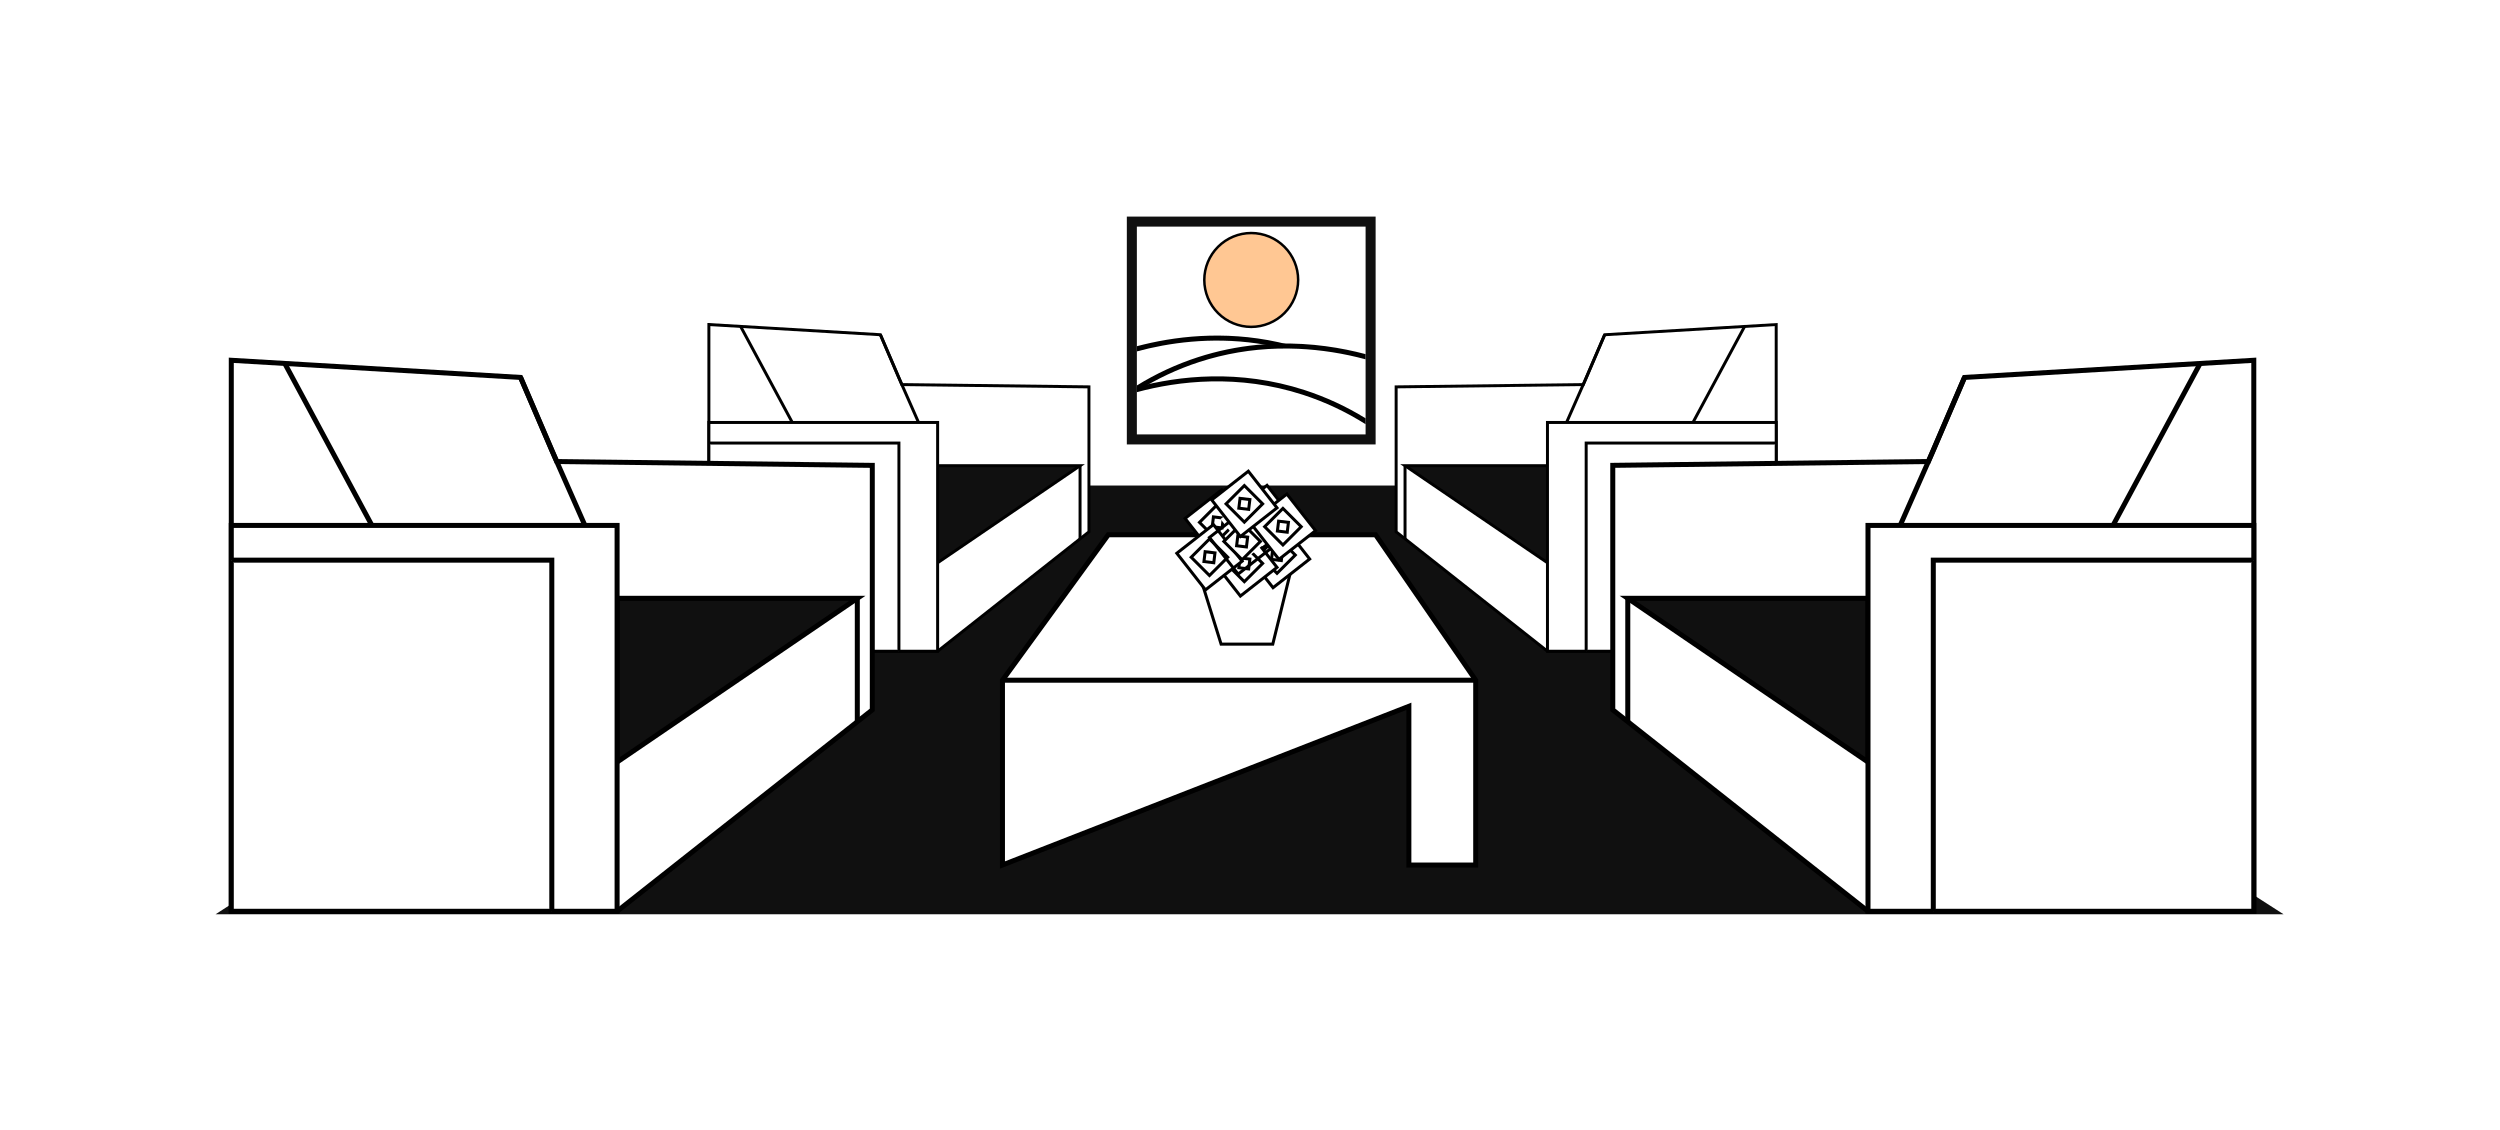 <svg width="1009" height="456" viewBox="0 0 1009 456" fill="none" xmlns="http://www.w3.org/2000/svg">
<g filter="url(#filter0_d_0_69)">
<path d="M87 331L354.377 157.952H652.233L921.649 331H87Z" fill="#101010"/>
<path d="M286.107 224.842V92.988L355.333 97.094L363.984 117.217L439.502 118.136V176.643L378.428 224.842H286.107Z" fill="white"/>
<path d="M378.637 225.441H285.506V92.35L355.731 96.515L364.375 116.622L440.095 117.543V176.933L439.868 177.113L378.637 225.441ZM286.706 224.241H378.22L438.901 176.352V118.739L363.586 117.812L354.928 97.669L286.706 93.621V224.241Z" fill="black"/>
<path d="M435.91 149.956L378.428 189.132V149.956H435.91Z" fill="#101010"/>
<path d="M377.827 190.267V149.354H437.859L377.827 190.267ZM379.027 150.555V187.995L433.963 150.555H379.027Z" fill="black"/>
<path d="M355.333 97.094L362.804 114.543L378.428 149.956" fill="white"/>
<path d="M377.88 150.198L362.256 114.786L354.782 97.329L355.885 96.857L363.357 114.307L378.977 149.715L377.88 150.198Z" fill="black"/>
<path d="M378.428 132.506H286.107V224.842H378.428V132.506Z" fill="white"/>
<path d="M379.027 225.441H285.506V131.905H379.027V225.441ZM286.706 224.241H377.827V133.107H286.706V224.241Z" fill="black"/>
<path d="M362.805 224.842V140.814H286.107" fill="white"/>
<path d="M363.406 224.842H362.205V141.415H286.107V140.215H363.406V224.842Z" fill="black"/>
<path d="M299.485 93.543L298.428 94.112L319.281 132.872L320.338 132.303L299.485 93.543Z" fill="black"/>
<path d="M436.509 149.956H435.309V179.479H436.509V149.956Z" fill="black"/>
<path d="M93.349 329.798V107.409L210.107 114.335L224.699 148.276L352.068 149.826V248.506L249.059 329.798H93.349Z" fill="white"/>
<path d="M249.411 330.81H92.335V106.335L210.789 113.361L225.361 147.274L353.062 148.826V249.004L352.677 249.308L249.411 330.81ZM94.359 328.786H248.709L351.056 248.014V150.824L224.027 149.28L209.423 115.308L94.359 108.484V328.786Z" fill="black"/>
<path d="M346.009 203.495L249.059 269.572V203.495H346.009Z" fill="#101010"/>
<path d="M248.047 271.484V202.473H349.29L248.047 271.484ZM250.071 204.497V267.639L342.729 204.497H250.071Z" fill="black"/>
<path d="M210.107 114.335L222.707 143.767L249.059 203.495" fill="white"/>
<path d="M248.134 203.904L221.783 144.176L209.176 114.734L211.036 113.936L223.638 143.368L249.986 203.086L248.134 203.904Z" fill="black"/>
<path d="M249.059 174.063H93.347V329.8H249.059V174.063Z" fill="white"/>
<path d="M250.071 330.81H92.335V173.049H250.071V330.81ZM94.359 328.786H248.047V175.073H94.359V328.786Z" fill="black"/>
<path d="M222.707 329.798V188.078H93.349" fill="white"/>
<path d="M223.721 329.798H221.698V189.09H93.349V187.066H223.721V329.798Z" fill="black"/>
<path d="M115.863 108.28L114.081 109.239L149.252 174.613L151.034 173.654L115.863 108.28Z" fill="black"/>
<path d="M347.021 203.495H344.997V253.288H347.021V203.495Z" fill="black"/>
<path d="M716.875 224.842V92.988L647.649 97.094L639 117.217L563.48 118.136V176.643L624.556 224.842H716.875Z" fill="white"/>
<path d="M717.476 225.441H624.345L624.183 225.312L562.881 176.933V117.543H563.474L638.601 116.63L647.244 96.523L717.47 92.359L717.476 225.441ZM624.762 224.241H716.276V93.623L648.054 97.671L639.396 117.814L564.081 118.731V176.354L624.762 224.241Z" fill="black"/>
<path d="M567.074 149.956L624.556 189.132V149.956H567.074Z" fill="#101010"/>
<path d="M625.155 190.267L565.127 149.354H625.155V190.267ZM569.019 150.555L623.955 187.995V150.555H569.019Z" fill="black"/>
<path d="M647.649 97.094L640.179 114.543L624.556 149.956" fill="white"/>
<path d="M625.104 150.198L624.005 149.715L639.629 114.3L647.099 96.857L648.202 97.329L640.73 114.78L625.104 150.198Z" fill="black"/>
<path d="M716.875 132.506H624.554V224.842H716.875V132.506Z" fill="white"/>
<path d="M717.476 225.441H623.955V131.905H717.476V225.441ZM625.155 224.241H716.276V133.107H625.155V224.241Z" fill="black"/>
<path d="M640.179 224.842V140.814H716.875" fill="white"/>
<path d="M640.779 224.842H639.578V140.215H716.875V141.415H640.779V224.842Z" fill="black"/>
<path d="M703.595 93.476L682.742 132.236L683.799 132.805L704.652 94.045L703.595 93.476Z" fill="black"/>
<path d="M567.673 149.956H566.473V179.479H567.673V149.956Z" fill="black"/>
<path d="M909.635 329.798V107.409L792.877 114.335L778.285 148.276L650.914 149.826V248.506L753.923 329.798H909.635Z" fill="white"/>
<path d="M910.647 330.81H753.571L649.9 248.996V148.818L650.899 148.806L777.613 147.266L792.184 113.355L910.639 106.329L910.647 330.81ZM754.275 328.786H908.624V108.484L793.559 115.308L778.955 149.28H778.297L651.926 150.816V248.006L754.275 328.786Z" fill="black"/>
<path d="M656.973 203.495L753.923 269.572V203.495H656.973Z" fill="#101010"/>
<path d="M754.935 271.484L653.692 202.473H754.935V271.484ZM660.255 204.497L752.911 267.639V204.497H660.255Z" fill="black"/>
<path d="M792.877 114.335L780.274 143.767L753.923 203.495" fill="white"/>
<path d="M754.85 203.904L752.998 203.086L779.35 143.358L791.946 113.936L793.808 114.734L781.205 144.166L754.85 203.904Z" fill="black"/>
<path d="M909.635 174.063H753.923V329.8H909.635V174.063Z" fill="white"/>
<path d="M910.647 330.81H752.911V173.049H910.647V330.81ZM754.935 328.786H908.623V175.073H754.935V328.786Z" fill="black"/>
<path d="M780.274 329.798V188.078H909.635" fill="white"/>
<path d="M781.286 329.798H779.263V187.066H909.635V189.09H781.286V329.798Z" fill="black"/>
<path d="M887.105 108.182L851.934 173.556L853.716 174.515L888.887 109.141L887.105 108.182Z" fill="black"/>
<path d="M657.985 203.495H655.961V253.288H657.985V203.495Z" fill="black"/>
<path d="M555.202 177.833H447.288L404.592 236.531V311.12L568.62 247.067V311.12H595.597V236.531L555.202 177.833Z" fill="white"/>
<path d="M403.578 312.6V236.202L446.764 176.821H555.727L596.607 236.22V312.132H567.604V248.549L403.578 312.6ZM569.63 310.106H594.585V236.845L554.67 178.845H447.804L405.602 236.861V309.637L569.63 245.586V310.106Z" fill="black"/>
<path d="M595.599 235.52H404.592V237.543H595.599V235.52Z" fill="black"/>
<path d="M492.835 221.97L482.925 190.156H521.518L513.696 221.97H492.835Z" fill="white"/>
<path d="M514.174 222.579H492.386L482.097 189.545H522.295L514.174 222.579ZM493.283 221.365H513.217L520.741 190.771H483.752L493.283 221.365Z" fill="black"/>
<path d="M493.155 159.731L478.372 171.306L489.947 186.088L504.729 174.514L493.155 159.731Z" fill="white"/>
<path d="M489.773 186.874L477.446 171.131L493.189 158.81L505.516 174.553L489.773 186.874ZM479.159 171.339L489.982 185.162L503.804 174.338L492.981 160.516L479.159 171.339Z" fill="black"/>
<path d="M498.859 172.84L491.482 165.463L484.105 172.84L491.482 180.217L498.859 172.84Z" fill="white"/>
<path d="M491.489 181.071L483.25 172.833L491.489 164.594L499.728 172.833L491.489 181.071ZM484.975 172.833L491.489 179.347L498.004 172.833L491.489 166.324L484.975 172.833Z" fill="black"/>
<path d="M493.127 175.064L493.61 171.097L489.643 170.614L489.16 174.581L493.127 175.064Z" fill="white"/>
<path d="M493.756 175.743L488.577 175.113L489.207 169.934L494.385 170.566L493.756 175.743ZM489.935 174.051L492.704 174.393L493.038 171.636L490.281 171.301L489.935 174.051Z" fill="black"/>
<path d="M517.073 172.912L502.291 184.486L513.865 199.269L528.648 187.694L517.073 172.912Z" fill="white"/>
<path d="M513.692 200.053L501.365 184.309L517.109 171.983L529.435 187.726L513.692 200.053ZM503.078 184.512L513.901 198.334L527.723 187.511L516.9 173.689L503.078 184.512Z" fill="black"/>
<path d="M522.777 186.021L515.4 178.644L508.023 186.021L515.4 193.398L522.777 186.021Z" fill="white"/>
<path d="M515.401 194.256L507.162 186.018L515.401 177.779L523.639 186.018L515.401 194.256ZM508.894 186.018L515.409 192.532L521.923 186.018L515.409 179.503L508.894 186.018Z" fill="black"/>
<path d="M517.046 188.242L517.529 184.275L513.561 183.792L513.078 187.759L517.046 188.242Z" fill="white"/>
<path d="M517.675 188.922L512.496 188.292L513.126 183.113L518.305 183.745L517.675 188.922ZM513.854 187.23L516.611 187.564L516.947 184.807L514.19 184.471L513.854 187.23Z" fill="black"/>
<path d="M511.43 157.959L496.647 169.533L508.221 184.316L523.004 172.742L511.43 157.959Z" fill="white"/>
<path d="M508.05 185.103L495.723 169.36L511.464 157.033L523.793 172.776L508.05 185.103ZM497.435 169.568L508.259 183.391L522.081 172.567L511.256 158.745L497.435 169.568Z" fill="black"/>
<path d="M517.135 171.069L509.758 163.692L502.381 171.069L509.758 178.446L517.135 171.069Z" fill="white"/>
<path d="M509.758 179.307L501.517 171.068L509.758 162.829L517.997 171.068L509.758 179.307ZM503.244 171.068L509.758 177.582L516.273 171.068L509.758 164.553L503.244 171.068Z" fill="black"/>
<path d="M511.403 173.293L511.886 169.325L507.918 168.842L507.435 172.81L511.403 173.293Z" fill="white"/>
<path d="M512.031 173.972L506.854 173.343L507.483 168.164L512.662 168.793L512.031 173.972ZM508.21 172.278L510.968 172.614L511.304 169.856L508.546 169.522L508.21 172.278Z" fill="black"/>
<path d="M503.893 176.28L489.11 187.855L500.684 202.637L515.467 191.063L503.893 176.28Z" fill="white"/>
<path d="M500.513 203.424L488.186 187.681L503.93 175.354L516.257 191.097L500.513 203.424ZM489.899 187.89L500.722 201.712L514.544 190.889L503.721 177.066L489.899 187.89Z" fill="black"/>
<path d="M509.6 189.39L502.223 182.013L494.846 189.39L502.223 196.767L509.6 189.39Z" fill="white"/>
<path d="M502.215 197.628L493.977 189.389L502.215 181.15L510.454 189.389L502.215 197.628ZM495.701 189.389L502.215 195.904L508.73 189.389L502.215 182.875L495.701 189.389Z" fill="black"/>
<path d="M503.867 191.613L504.35 187.646L500.382 187.163L499.899 191.13L503.867 191.613Z" fill="white"/>
<path d="M504.496 192.293L499.317 191.664L499.947 186.485L505.126 187.114L504.496 192.293ZM500.675 190.599L503.432 190.935L503.768 188.177L501.011 187.843L500.675 190.599Z" fill="black"/>
<path d="M489.81 173.789L475.028 185.364L486.602 200.146L501.385 188.572L489.81 173.789Z" fill="white"/>
<path d="M486.43 200.931L474.103 185.19L489.846 172.863L502.173 188.604L486.43 200.931ZM475.815 185.398L486.638 199.221L500.461 188.395L489.638 174.573L475.815 185.398Z" fill="black"/>
<path d="M495.518 186.898L488.141 179.52L480.764 186.897L488.141 194.275L495.518 186.898Z" fill="white"/>
<path d="M488.14 195.137L479.901 186.898L488.14 178.657L496.379 186.898L488.14 195.137ZM481.625 186.898L488.14 193.417L494.654 186.904L488.14 180.389L481.625 186.898Z" fill="black"/>
<path d="M489.787 189.123L490.27 185.156L486.302 184.673L485.819 188.64L489.787 189.123Z" fill="white"/>
<path d="M490.415 189.802L485.236 189.167L485.865 183.988L491.044 184.619L490.415 189.802ZM486.594 188.108L489.35 188.444L489.686 185.686L486.93 185.35L486.594 188.108Z" fill="black"/>
<path d="M507.441 159.84L492.609 171.481L504.249 186.313L519.081 174.672L507.441 159.84Z" fill="white"/>
<path d="M499.611 194.558L487.284 178.815L503.027 166.488L515.354 182.231L499.611 194.558ZM488.996 179.023L499.819 192.846L513.642 182.023L502.823 168.2L488.996 179.023Z" fill="black"/>
<path d="M508.697 180.523L501.32 173.146L493.943 180.523L501.32 187.9L508.697 180.523Z" fill="white"/>
<path d="M501.319 188.762L493.08 180.523L501.319 172.284L509.558 180.523L501.319 188.762ZM494.804 180.523L501.319 187.038L507.834 180.523L501.319 174.008L494.804 180.523Z" fill="black"/>
<path d="M502.966 182.746L503.449 178.779L499.481 178.296L498.998 182.263L502.966 182.746Z" fill="white"/>
<path d="M503.594 183.427L498.415 182.798L499.044 177.619L504.223 178.248L503.594 183.427ZM499.773 181.733L502.529 182.069L502.865 179.311L500.109 178.977L499.773 181.733Z" fill="black"/>
<path d="M519.456 161.467L504.673 173.042L516.248 187.824L531.03 176.25L519.456 161.467Z" fill="white"/>
<path d="M516.076 188.61L503.75 172.867L519.493 160.54L531.82 176.281L516.076 188.61ZM505.454 173.075L516.277 186.898L530.099 176.073L519.276 162.25L505.454 173.075Z" fill="black"/>
<path d="M525.163 174.575L517.786 167.198L510.409 174.575L517.786 181.952L525.163 174.575Z" fill="white"/>
<path d="M517.784 182.814L509.546 174.575L517.784 166.334L526.023 174.575L517.784 182.814ZM511.27 174.575L517.784 181.09L524.299 174.575L517.784 168.06L511.27 174.575Z" fill="black"/>
<path d="M519.43 176.799L519.913 172.832L515.945 172.349L515.463 176.316L519.43 176.799Z" fill="white"/>
<path d="M520.059 177.479L514.88 176.848L515.51 171.671L520.689 172.3L520.059 177.479ZM516.238 175.785L518.995 176.121L519.331 173.363L516.574 173.027L516.238 175.785Z" fill="black"/>
<path d="M503.894 152.253L489.111 163.827L500.685 178.61L515.468 167.035L503.894 152.253Z" fill="white"/>
<path d="M500.513 179.396L488.186 163.653L503.93 151.326L516.257 167.069L500.513 179.396ZM489.899 163.869L500.722 177.692L514.544 166.868L503.721 153.046L489.899 163.869Z" fill="black"/>
<path d="M509.599 165.362L502.222 157.985L494.845 165.362L502.222 172.739L509.599 165.362Z" fill="white"/>
<path d="M502.215 173.599L493.977 165.361L502.215 157.122L510.454 165.361L502.215 173.599ZM495.701 165.361L502.215 171.875L508.73 165.361L502.215 158.846L495.701 165.361Z" fill="black"/>
<path d="M503.867 167.586L504.35 163.618L500.382 163.135L499.899 167.103L503.867 167.586Z" fill="white"/>
<path d="M504.496 168.265L499.317 167.635L499.947 162.457L505.126 163.086L504.496 168.265ZM500.675 166.571L503.43 166.905L503.766 164.146L501.009 163.813L500.675 166.571Z" fill="black"/>
<path d="M553.179 51.437H456.814V139.353H553.179V51.437Z" fill="white"/>
<path d="M551.153 53.461V137.327H458.836V53.461H551.153M555.2 49.414H454.788V141.375H555.2V49.414Z" fill="#101010"/>
<path d="M504.996 93.931C515.457 93.931 523.937 85.451 523.937 74.99C523.937 64.53 515.457 56.05 504.996 56.05C494.535 56.05 486.055 64.53 486.055 74.99C486.055 85.451 494.535 93.931 504.996 93.931Z" fill="#FFC793"/>
<path d="M504.994 94.437C499.839 94.431 494.896 92.38 491.25 88.735C487.604 85.089 485.553 80.146 485.547 74.99C485.553 69.835 487.604 64.892 491.25 61.246C494.896 57.6 499.839 55.55 504.994 55.544C510.15 55.549 515.093 57.6 518.739 61.245C522.385 64.891 524.436 69.834 524.441 74.99C524.435 80.146 522.384 85.089 518.738 88.735C515.093 92.38 510.15 94.431 504.994 94.437V94.437ZM504.994 56.556C500.107 56.562 495.421 58.506 491.965 61.962C488.509 65.417 486.565 70.103 486.559 74.99C486.565 79.878 488.509 84.563 491.965 88.019C495.421 91.475 500.107 93.419 504.994 93.425C509.882 93.419 514.567 91.475 518.023 88.019C521.479 84.563 523.423 79.878 523.429 74.99C523.424 70.103 521.48 65.417 518.024 61.961C514.568 58.505 509.882 56.561 504.994 56.556V56.556Z" fill="black"/>
<path d="M515.904 100.099C493.653 95.214 473.49 97.847 458.833 101.737V103.831C471.514 100.409 488.492 97.902 507.404 100.616C510.135 101.007 512.901 101.511 515.702 102.127C518.535 102.052 521.309 102.077 524.022 102.204C521.298 101.385 518.592 100.684 515.904 100.099Z" fill="black"/>
<path d="M526.513 119.425C500.113 110.87 475.789 113.689 458.836 118.188V120.283C475.532 115.778 499.678 112.855 525.89 121.349C534.773 124.238 543.26 128.227 551.153 133.223V130.837C543.425 126.063 535.153 122.231 526.513 119.425V119.425Z" fill="black"/>
<path d="M515.904 100.672C513.13 100.739 510.296 100.905 507.404 101.188C499.269 101.979 491.243 103.648 483.467 106.167C474.828 108.973 466.556 112.805 458.827 117.579V119.965C466.72 114.969 475.207 110.98 484.091 108.091C494.317 104.784 504.966 102.968 515.71 102.7V102.7C518.543 102.626 521.317 102.652 524.03 102.777C533.198 103.2 542.291 104.625 551.149 107.027V104.932C541.477 102.362 529.399 100.342 515.904 100.672Z" fill="black"/>
</g>
<defs>
<filter id="filter0_d_0_69" x="0" y="0.414" width="1008.65" height="455.586" filterUnits="userSpaceOnUse" color-interpolation-filters="sRGB">
<feFlood flood-opacity="0" result="BackgroundImageFix"/>
<feColorMatrix in="SourceAlpha" type="matrix" values="0 0 0 0 0 0 0 0 0 0 0 0 0 0 0 0 0 0 127 0" result="hardAlpha"/>
<feOffset dy="38"/>
<feGaussianBlur stdDeviation="43.5"/>
<feComposite in2="hardAlpha" operator="out"/>
<feColorMatrix type="matrix" values="0 0 0 0 0 0 0 0 0 0 0 0 0 0 0 0 0 0 0.25 0"/>
<feBlend mode="normal" in2="BackgroundImageFix" result="effect1_dropShadow_0_69"/>
<feBlend mode="normal" in="SourceGraphic" in2="effect1_dropShadow_0_69" result="shape"/>
</filter>
</defs>
</svg>
